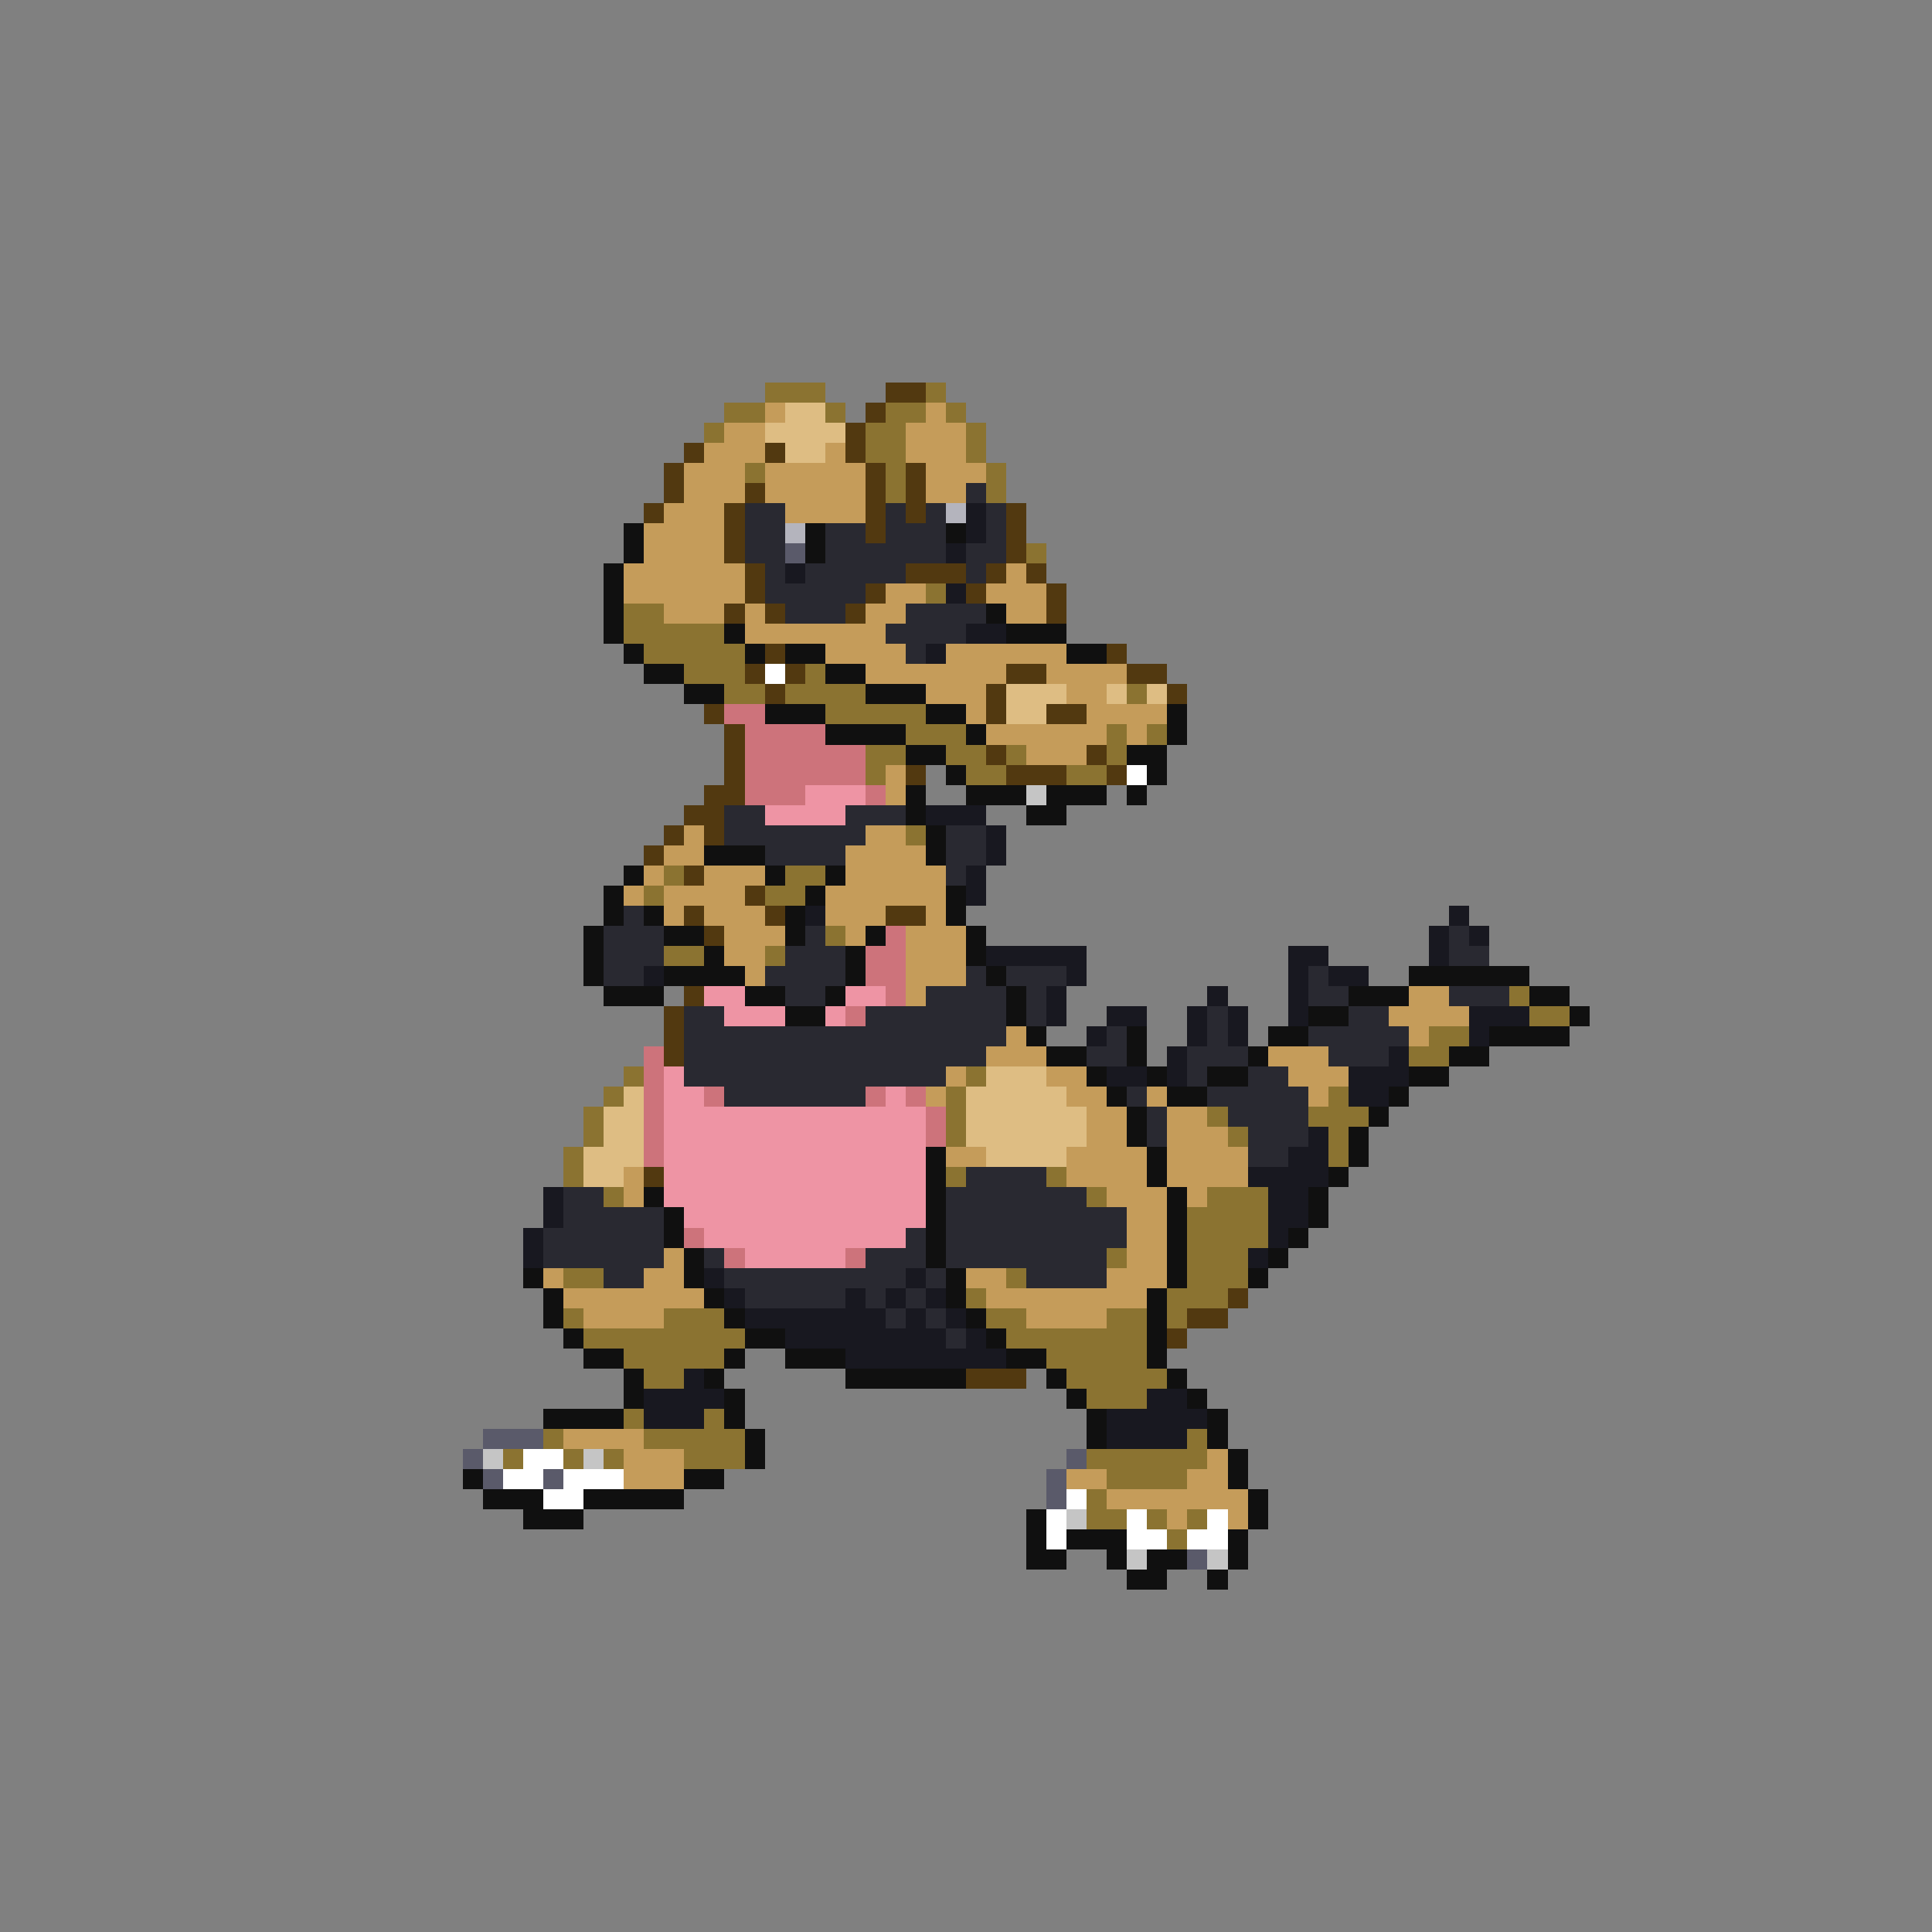 <svg xmlns="http://www.w3.org/2000/svg" viewBox="0 -0.5 96 96" shape-rendering="crispEdges">
<rect x="0" y="-0.5" width="96" height="96" fill="#808080" stroke="none"/>
<path stroke="#8b7331" d="M38 19h3M46 19h1M36 20h2M41 20h1M44 20h2M47 20h1M35 21h1M43 21h2M48 21h1M43 22h2M48 22h1M37 23h1M44 23h1M49 23h1M44 24h1M49 24h1M51 27h1M46 29h1M31 30h2M31 31h5M32 32h5M34 33h3M40 33h1M36 34h2M39 34h4M56 34h1M41 35h5M45 36h3M55 36h1M57 36h1M43 37h2M47 37h2M50 37h1M55 37h1M43 38h1M48 38h2M53 38h2M45 41h1M33 43h1M39 43h2M32 44h1M38 44h2M41 46h1M33 47h2M38 47h1M75 49h1M76 50h2M71 51h2M70 52h2M31 53h1M48 53h1M30 54h1M47 54h1M66 54h1M29 55h1M47 55h1M60 55h1M65 55h3M29 56h1M47 56h1M61 56h1M66 56h1M28 57h1M66 57h1M28 58h1M47 58h1M52 58h1M30 59h1M54 59h1M60 59h3M59 60h4M59 61h4M55 62h1M59 62h3M28 63h2M50 63h1M59 63h3M48 64h1M58 64h3M28 65h1M33 65h3M49 65h2M55 65h2M58 65h1M29 66h8M50 66h7M31 67h5M52 67h5M32 68h2M53 68h5M54 69h3M31 70h1M35 70h1M27 71h1M32 71h5M59 71h1M25 72h1M28 72h1M30 72h1M34 72h3M54 72h6M55 73h4M54 74h1M54 75h2M57 75h1M59 75h1M58 76h1" />
<path stroke="#523910" d="M44 19h2M43 20h1M42 21h1M34 22h1M38 22h1M42 22h1M33 23h1M43 23h1M45 23h1M33 24h1M37 24h1M43 24h1M45 24h1M32 25h1M36 25h1M43 25h1M45 25h1M50 25h1M36 26h1M43 26h1M50 26h1M36 27h1M50 27h1M37 28h1M45 28h3M49 28h1M51 28h1M37 29h1M43 29h1M48 29h1M52 29h1M36 30h1M38 30h1M42 30h1M52 30h1M38 32h1M55 32h1M37 33h1M39 33h1M50 33h2M56 33h2M38 34h1M49 34h1M58 34h1M35 35h1M49 35h1M52 35h2M36 36h1M36 37h1M49 37h1M54 37h1M36 38h1M45 38h1M50 38h3M55 38h1M35 39h2M34 40h2M33 41h1M35 41h1M32 42h1M34 43h1M37 44h1M34 45h1M38 45h1M44 45h2M35 46h1M34 49h1M33 50h1M33 51h1M33 52h1M32 58h1M61 64h1M59 65h2M58 66h1M48 68h3" />
<path stroke="#c59c5a" d="M38 20h1M46 20h1M36 21h2M45 21h3M35 22h3M41 22h1M45 22h3M34 23h3M38 23h5M46 23h3M34 24h3M38 24h5M46 24h2M33 25h3M39 25h4M32 26h4M32 27h4M31 28h6M50 28h1M31 29h6M44 29h2M49 29h3M33 30h3M37 30h1M43 30h2M50 30h2M37 31h7M41 32h4M47 32h6M43 33h7M52 33h4M46 34h3M53 34h2M48 35h1M54 35h4M49 36h6M56 36h1M51 37h3M44 38h1M44 39h1M34 41h1M43 41h2M33 42h2M42 42h4M32 43h1M35 43h3M42 43h5M31 44h1M33 44h4M41 44h6M33 45h1M35 45h3M41 45h3M46 45h1M36 46h3M42 46h1M45 46h3M36 47h2M45 47h3M37 48h1M45 48h3M45 49h1M70 49h2M69 50h4M50 51h1M70 51h1M49 52h3M63 52h3M47 53h1M52 53h2M64 53h3M46 54h1M53 54h2M57 54h1M65 54h1M54 55h2M58 55h2M54 56h2M58 56h3M47 57h2M53 57h4M58 57h4M31 58h1M53 58h4M58 58h4M31 59h1M55 59h3M59 59h1M56 60h2M56 61h2M33 62h1M56 62h2M27 63h1M32 63h2M48 63h2M55 63h3M28 64h7M49 64h8M29 65h4M51 65h4M28 71h4M31 72h3M60 72h1M31 73h3M53 73h2M59 73h2M55 74h7M58 75h1M61 75h1" />
<path stroke="#debd83" d="M39 20h2M38 21h4M39 22h2M50 34h3M55 34h1M57 34h1M50 35h2M49 53h3M31 54h1M48 54h5M30 55h2M48 55h6M30 56h2M48 56h6M29 57h3M49 57h4M29 58h2" />
<path stroke="#292931" d="M48 24h1M37 25h2M44 25h1M46 25h1M49 25h1M37 26h2M41 26h2M44 26h3M49 26h1M37 27h2M41 27h6M48 27h2M38 28h1M40 28h5M48 28h1M38 29h5M39 30h3M45 30h4M44 31h4M45 32h1M36 40h2M42 40h3M36 41h7M47 41h2M38 42h4M47 42h2M47 43h1M31 45h1M30 46h3M40 46h1M72 46h1M30 47h3M39 47h3M72 47h2M30 48h2M38 48h4M48 48h1M50 48h3M65 48h1M39 49h2M46 49h4M51 49h1M65 49h2M72 49h3M34 50h2M43 50h7M51 50h1M60 50h1M67 50h2M34 51h16M55 51h1M60 51h1M65 51h5M34 52h15M54 52h2M59 52h3M66 52h3M34 53h13M59 53h1M62 53h2M36 54h7M56 54h1M60 54h5M57 55h1M61 55h4M57 56h1M62 56h3M62 57h2M48 58h4M28 59h2M47 59h7M28 60h5M47 60h9M27 61h6M45 61h1M47 61h9M27 62h6M35 62h1M43 62h3M47 62h8M30 63h2M36 63h9M46 63h1M51 63h4M37 64h5M43 64h1M45 64h1M44 65h1M46 65h1M47 66h1" />
<path stroke="#b4b4bd" d="M47 25h1M39 26h1" />
<path stroke="#181820" d="M48 25h1M48 26h1M47 27h1M39 28h1M47 29h1M48 31h2M46 32h1M46 40h3M49 41h1M49 42h1M48 43h1M48 44h1M40 45h1M72 45h1M71 46h1M73 46h1M49 47h5M64 47h2M71 47h1M32 48h1M53 48h1M64 48h1M66 48h2M52 49h1M60 49h1M64 49h1M52 50h1M55 50h2M59 50h1M61 50h1M64 50h1M73 50h3M54 51h1M59 51h1M61 51h1M73 51h1M58 52h1M69 52h1M55 53h2M58 53h1M67 53h3M67 54h2M65 56h1M64 57h2M62 58h4M27 59h1M63 59h2M27 60h1M63 60h2M26 61h1M63 61h1M26 62h1M62 62h1M35 63h1M45 63h1M36 64h1M42 64h1M44 64h1M46 64h1M37 65h7M45 65h1M47 65h1M39 66h8M48 66h1M42 67h8M34 68h1M32 69h4M57 69h2M32 70h3M55 70h5M55 71h4" />
<path stroke="#101010" d="M31 26h1M40 26h1M47 26h1M31 27h1M40 27h1M30 28h1M30 29h1M30 30h1M49 30h1M30 31h1M36 31h1M50 31h3M31 32h1M37 32h1M39 32h2M53 32h2M32 33h2M41 33h2M34 34h2M43 34h3M38 35h3M46 35h2M58 35h1M41 36h4M48 36h1M58 36h1M45 37h2M56 37h2M47 38h1M57 38h1M45 39h1M48 39h3M52 39h3M56 39h1M45 40h1M51 40h2M46 41h1M35 42h3M46 42h1M31 43h1M38 43h1M41 43h1M30 44h1M40 44h1M47 44h1M30 45h1M32 45h1M39 45h1M47 45h1M29 46h1M33 46h2M39 46h1M43 46h1M48 46h1M29 47h1M35 47h1M42 47h1M48 47h1M29 48h1M33 48h4M42 48h1M49 48h1M70 48h6M30 49h3M37 49h2M41 49h1M50 49h1M67 49h3M76 49h2M39 50h2M50 50h1M65 50h2M78 50h1M51 51h1M56 51h1M63 51h2M74 51h4M52 52h2M56 52h1M62 52h1M72 52h2M54 53h1M57 53h1M60 53h2M70 53h2M55 54h1M58 54h2M69 54h1M56 55h1M68 55h1M56 56h1M67 56h1M46 57h1M57 57h1M67 57h1M46 58h1M57 58h1M66 58h1M32 59h1M46 59h1M58 59h1M65 59h1M33 60h1M46 60h1M58 60h1M65 60h1M33 61h1M46 61h1M58 61h1M64 61h1M34 62h1M46 62h1M58 62h1M63 62h1M26 63h1M34 63h1M47 63h1M58 63h1M62 63h1M27 64h1M35 64h1M47 64h1M57 64h1M27 65h1M36 65h1M48 65h1M57 65h1M28 66h1M37 66h2M49 66h1M57 66h1M29 67h2M36 67h1M39 67h3M50 67h2M57 67h1M31 68h1M35 68h1M42 68h6M52 68h1M58 68h1M31 69h1M36 69h1M53 69h1M59 69h1M27 70h4M36 70h1M54 70h1M60 70h1M37 71h1M54 71h1M60 71h1M37 72h1M61 72h1M23 73h1M34 73h2M61 73h1M24 74h3M29 74h5M62 74h1M26 75h3M51 75h1M62 75h1M51 76h1M53 76h3M61 76h1M51 77h2M55 77h1M57 77h2M61 77h1M56 78h2M60 78h1" />
<path stroke="#5a5a6a" d="M39 27h1M24 71h3M23 72h1M53 72h1M24 73h1M27 73h1M52 73h1M52 74h1M59 77h1" />
<path stroke="#ffffff" d="M38 33h1M56 38h1M26 72h2M25 73h2M28 73h3M27 74h2M53 74h1M52 75h1M56 75h1M60 75h1M52 76h1M56 76h2M59 76h2" />
<path stroke="#cd737b" d="M36 35h2M37 36h4M37 37h6M37 38h6M37 39h3M43 39h1M44 46h1M43 47h2M43 48h2M44 49h1M42 50h1M32 52h1M32 53h1M32 54h1M35 54h1M43 54h1M45 54h1M32 55h1M46 55h1M32 56h1M46 56h1M32 57h1M34 61h1M36 62h1M42 62h1" />
<path stroke="#ee94a4" d="M40 39h3M38 40h4M35 49h2M42 49h2M36 50h3M41 50h1M33 53h1M33 54h2M44 54h1M33 55h13M33 56h13M33 57h13M33 58h13M33 59h13M34 60h12M35 61h10M37 62h5" />
<path stroke="#c5c5c5" d="M51 39h1M24 72h1M29 72h1M53 75h1M56 77h1M60 77h1" />
</svg>